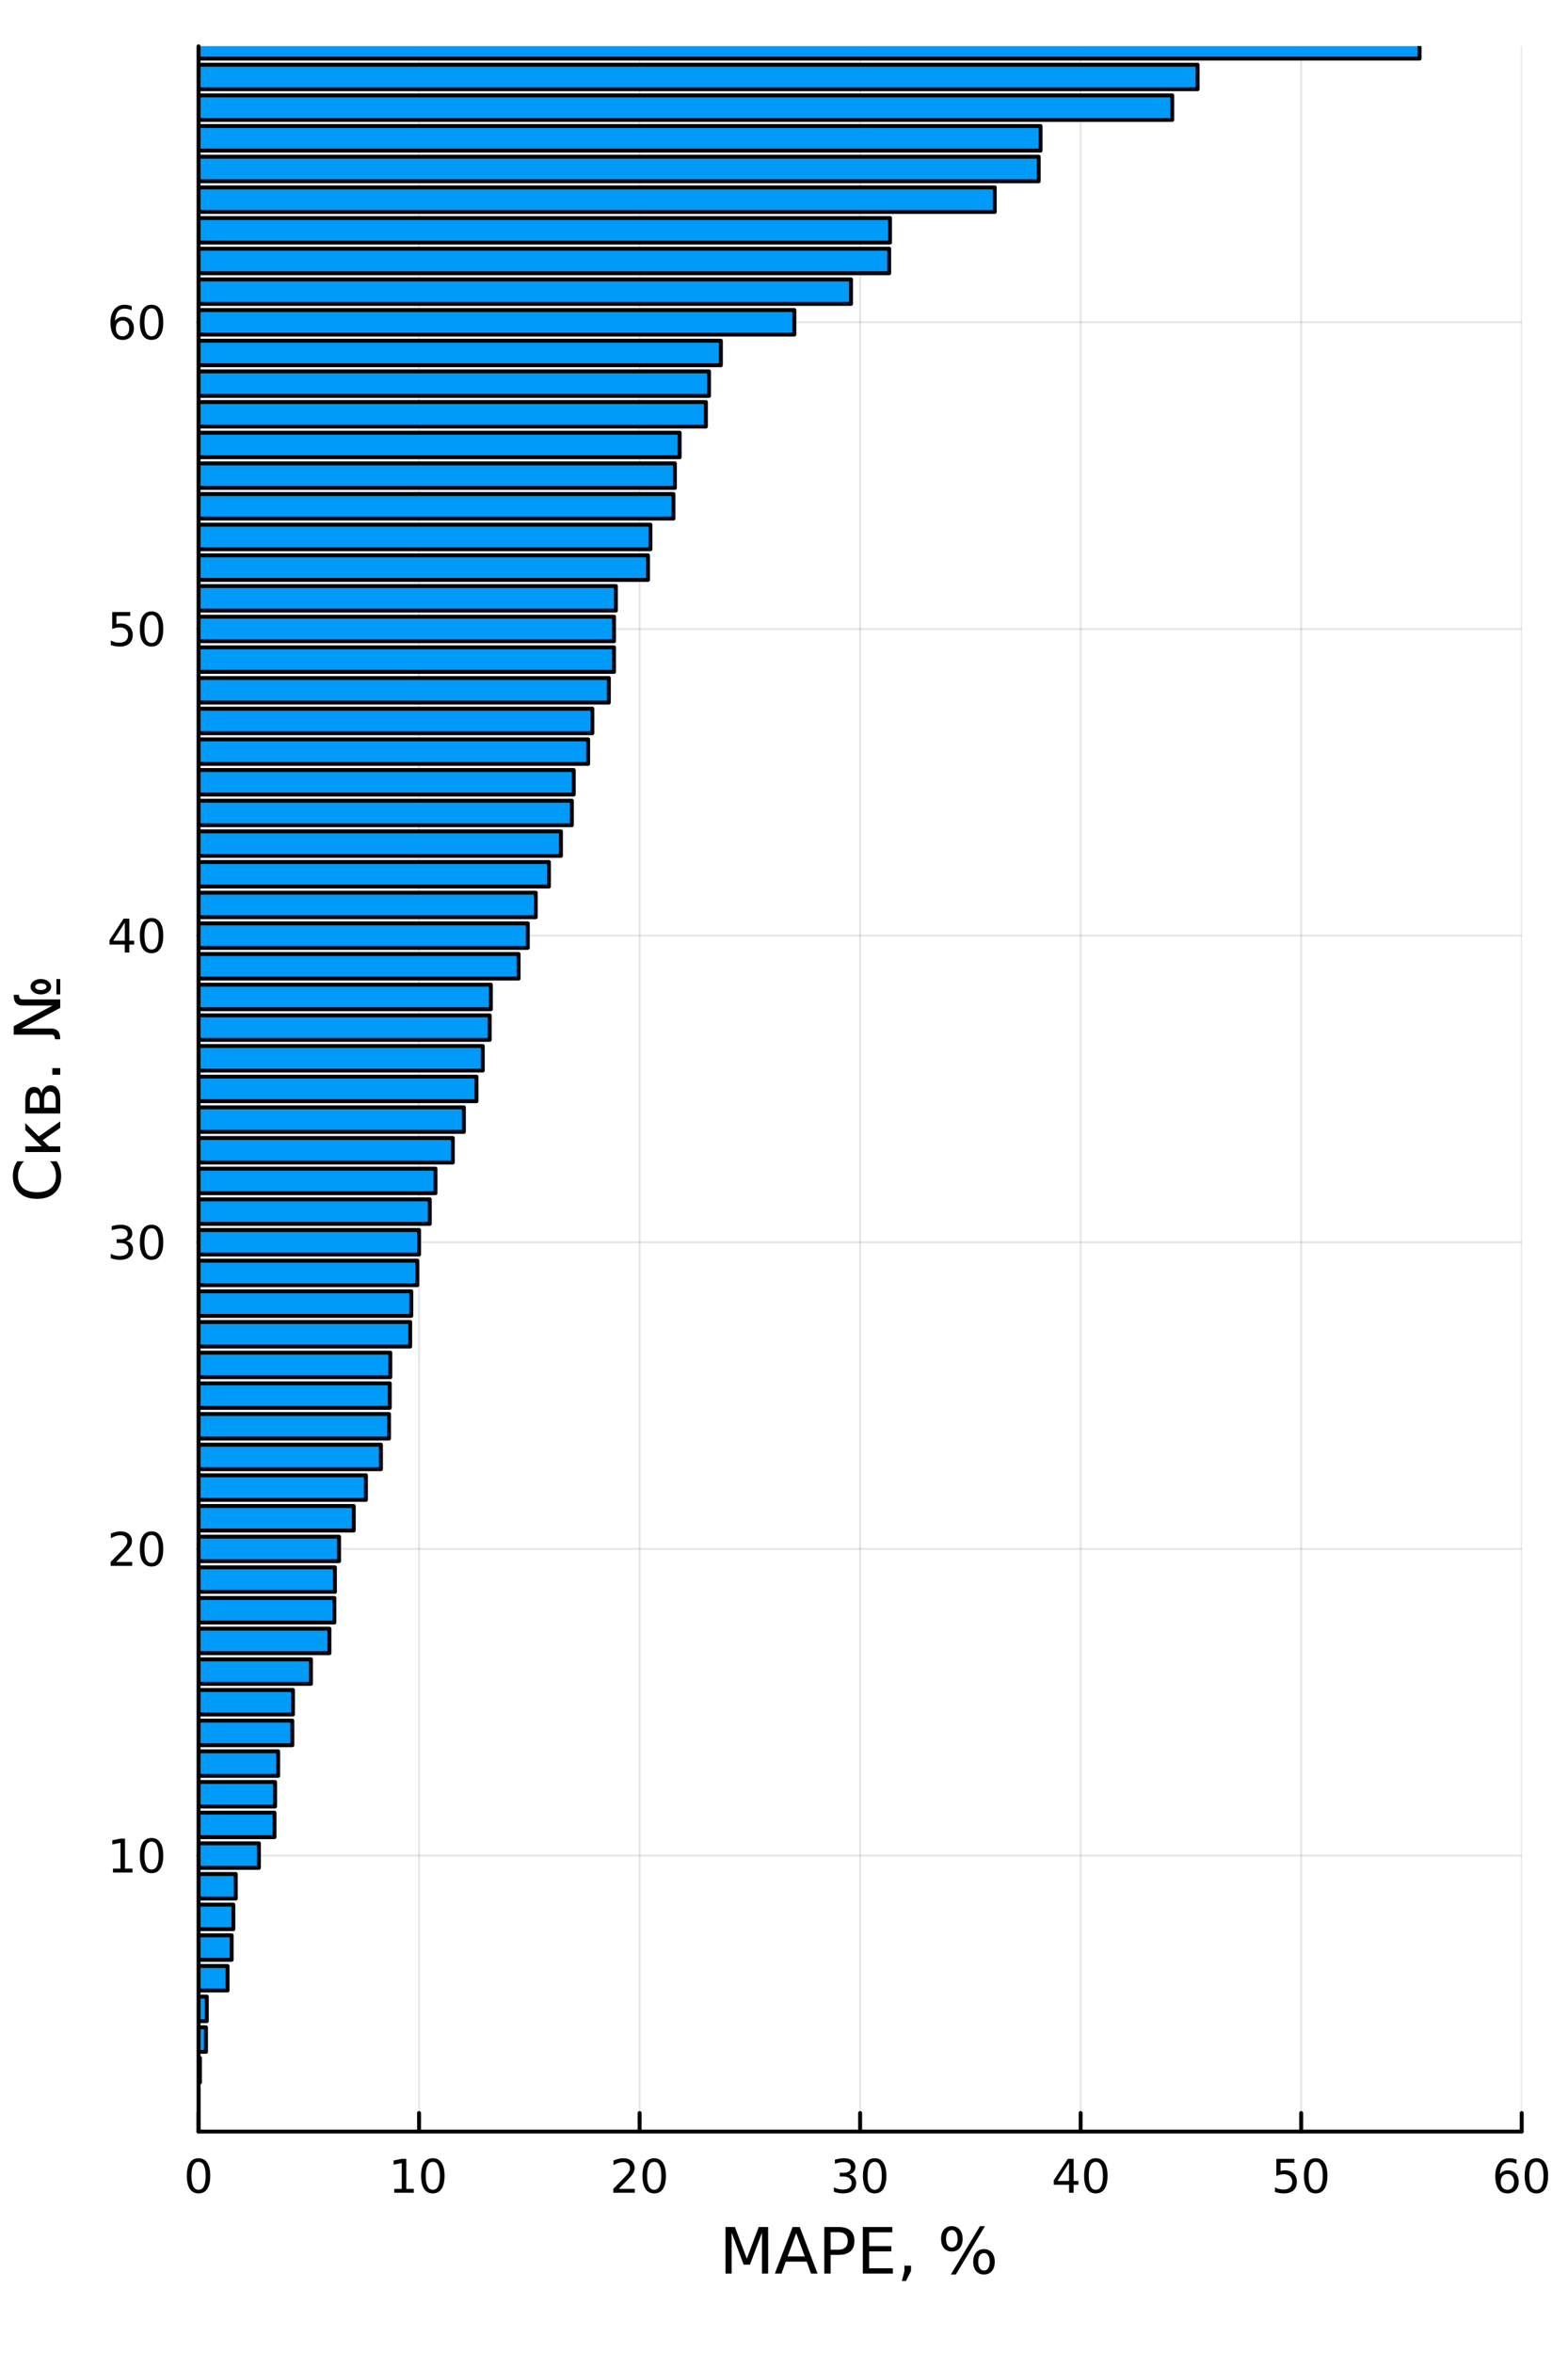 <?xml version="1.0" encoding="utf-8"?>
<svg xmlns="http://www.w3.org/2000/svg" xmlns:xlink="http://www.w3.org/1999/xlink" width="400" height="600" viewBox="0 0 1600 2400">
<rect x="0" y="0" width="1600" height="2400" fill="#333333" stroke="none"/>
<defs>
  <clipPath id="clip260">
    <rect x="0" y="0" width="1600" height="2400"/>
  </clipPath>
</defs>
<path clip-path="url(#clip260)" d="M0 2400 L1600 2400 L1600 0 L0 0  Z" fill="#ffffff" fill-rule="evenodd" fill-opacity="1"/>
<defs>
  <clipPath id="clip261">
    <rect x="480" y="240" width="1600" height="1681"/>
  </clipPath>
</defs>
<path clip-path="url(#clip260)" d="M202.594 2174.14 L1552.76 2174.14 L1552.76 47.244 L202.594 47.244  Z" fill="#ffffff" fill-rule="evenodd" fill-opacity="1"/>
<defs>
  <clipPath id="clip262">
    <rect x="202" y="47" width="1351" height="2128"/>
  </clipPath>
</defs>
<polyline clip-path="url(#clip262)" style="stroke:#000000; stroke-linecap:round; stroke-linejoin:round; stroke-width:2; stroke-opacity:0.1; fill:none" points="202.594,2174.14 202.594,47.244 "/>
<polyline clip-path="url(#clip262)" style="stroke:#000000; stroke-linecap:round; stroke-linejoin:round; stroke-width:2; stroke-opacity:0.1; fill:none" points="427.621,2174.14 427.621,47.244 "/>
<polyline clip-path="url(#clip262)" style="stroke:#000000; stroke-linecap:round; stroke-linejoin:round; stroke-width:2; stroke-opacity:0.1; fill:none" points="652.648,2174.14 652.648,47.244 "/>
<polyline clip-path="url(#clip262)" style="stroke:#000000; stroke-linecap:round; stroke-linejoin:round; stroke-width:2; stroke-opacity:0.1; fill:none" points="877.675,2174.14 877.675,47.244 "/>
<polyline clip-path="url(#clip262)" style="stroke:#000000; stroke-linecap:round; stroke-linejoin:round; stroke-width:2; stroke-opacity:0.1; fill:none" points="1102.7,2174.14 1102.7,47.244 "/>
<polyline clip-path="url(#clip262)" style="stroke:#000000; stroke-linecap:round; stroke-linejoin:round; stroke-width:2; stroke-opacity:0.1; fill:none" points="1327.73,2174.14 1327.73,47.244 "/>
<polyline clip-path="url(#clip262)" style="stroke:#000000; stroke-linecap:round; stroke-linejoin:round; stroke-width:2; stroke-opacity:0.1; fill:none" points="1552.76,2174.14 1552.76,47.244 "/>
<polyline clip-path="url(#clip260)" style="stroke:#000000; stroke-linecap:round; stroke-linejoin:round; stroke-width:4; stroke-opacity:1; fill:none" points="202.594,2174.14 1552.76,2174.14 "/>
<polyline clip-path="url(#clip260)" style="stroke:#000000; stroke-linecap:round; stroke-linejoin:round; stroke-width:4; stroke-opacity:1; fill:none" points="202.594,2174.14 202.594,2155.24 "/>
<polyline clip-path="url(#clip260)" style="stroke:#000000; stroke-linecap:round; stroke-linejoin:round; stroke-width:4; stroke-opacity:1; fill:none" points="427.621,2174.14 427.621,2155.24 "/>
<polyline clip-path="url(#clip260)" style="stroke:#000000; stroke-linecap:round; stroke-linejoin:round; stroke-width:4; stroke-opacity:1; fill:none" points="652.648,2174.14 652.648,2155.24 "/>
<polyline clip-path="url(#clip260)" style="stroke:#000000; stroke-linecap:round; stroke-linejoin:round; stroke-width:4; stroke-opacity:1; fill:none" points="877.675,2174.14 877.675,2155.24 "/>
<polyline clip-path="url(#clip260)" style="stroke:#000000; stroke-linecap:round; stroke-linejoin:round; stroke-width:4; stroke-opacity:1; fill:none" points="1102.7,2174.14 1102.7,2155.24 "/>
<polyline clip-path="url(#clip260)" style="stroke:#000000; stroke-linecap:round; stroke-linejoin:round; stroke-width:4; stroke-opacity:1; fill:none" points="1327.73,2174.14 1327.73,2155.24 "/>
<polyline clip-path="url(#clip260)" style="stroke:#000000; stroke-linecap:round; stroke-linejoin:round; stroke-width:4; stroke-opacity:1; fill:none" points="1552.76,2174.14 1552.76,2155.24 "/>
<path clip-path="url(#clip260)" d="M202.594 2205.06 Q198.983 2205.06 197.154 2208.62 Q195.349 2212.16 195.349 2219.29 Q195.349 2226.4 197.154 2229.97 Q198.983 2233.51 202.594 2233.51 Q206.228 2233.51 208.034 2229.97 Q209.863 2226.4 209.863 2219.29 Q209.863 2212.16 208.034 2208.62 Q206.228 2205.06 202.594 2205.06 M202.594 2201.35 Q208.404 2201.35 211.46 2205.96 Q214.538 2210.54 214.538 2219.29 Q214.538 2228.02 211.46 2232.63 Q208.404 2237.21 202.594 2237.21 Q196.784 2237.21 193.705 2232.63 Q190.65 2228.02 190.65 2219.29 Q190.65 2210.54 193.705 2205.96 Q196.784 2201.35 202.594 2201.35 Z" fill="#000000" fill-rule="nonzero" fill-opacity="1" /><path clip-path="url(#clip260)" d="M402.309 2232.6 L409.947 2232.6 L409.947 2206.24 L401.637 2207.91 L401.637 2203.65 L409.901 2201.98 L414.577 2201.98 L414.577 2232.6 L422.216 2232.6 L422.216 2236.54 L402.309 2236.54 L402.309 2232.6 Z" fill="#000000" fill-rule="nonzero" fill-opacity="1" /><path clip-path="url(#clip260)" d="M441.66 2205.06 Q438.049 2205.06 436.221 2208.62 Q434.415 2212.16 434.415 2219.29 Q434.415 2226.4 436.221 2229.97 Q438.049 2233.51 441.66 2233.51 Q445.295 2233.51 447.1 2229.97 Q448.929 2226.4 448.929 2219.29 Q448.929 2212.16 447.1 2208.62 Q445.295 2205.06 441.66 2205.06 M441.66 2201.35 Q447.47 2201.35 450.526 2205.96 Q453.605 2210.54 453.605 2219.29 Q453.605 2228.02 450.526 2232.63 Q447.47 2237.21 441.66 2237.21 Q435.85 2237.21 432.771 2232.63 Q429.716 2228.02 429.716 2219.29 Q429.716 2210.54 432.771 2205.96 Q435.85 2201.35 441.66 2201.35 Z" fill="#000000" fill-rule="nonzero" fill-opacity="1" /><path clip-path="url(#clip260)" d="M631.421 2232.6 L647.741 2232.6 L647.741 2236.54 L625.796 2236.54 L625.796 2232.6 Q628.458 2229.85 633.042 2225.22 Q637.648 2220.57 638.829 2219.23 Q641.074 2216.7 641.954 2214.97 Q642.856 2213.21 642.856 2211.52 Q642.856 2208.76 640.912 2207.03 Q638.991 2205.29 635.889 2205.29 Q633.69 2205.29 631.236 2206.05 Q628.806 2206.82 626.028 2208.37 L626.028 2203.65 Q628.852 2202.51 631.306 2201.93 Q633.759 2201.35 635.796 2201.35 Q641.167 2201.35 644.361 2204.04 Q647.555 2206.73 647.555 2211.22 Q647.555 2213.35 646.745 2215.27 Q645.958 2217.16 643.852 2219.76 Q643.273 2220.43 640.171 2223.65 Q637.069 2226.84 631.421 2232.6 Z" fill="#000000" fill-rule="nonzero" fill-opacity="1" /><path clip-path="url(#clip260)" d="M667.555 2205.06 Q663.944 2205.06 662.116 2208.62 Q660.31 2212.16 660.31 2219.29 Q660.31 2226.4 662.116 2229.97 Q663.944 2233.51 667.555 2233.51 Q671.19 2233.51 672.995 2229.97 Q674.824 2226.4 674.824 2219.29 Q674.824 2212.16 672.995 2208.62 Q671.19 2205.06 667.555 2205.06 M667.555 2201.35 Q673.365 2201.35 676.421 2205.96 Q679.5 2210.54 679.5 2219.29 Q679.5 2228.02 676.421 2232.63 Q673.365 2237.21 667.555 2237.21 Q661.745 2237.21 658.666 2232.63 Q655.611 2228.02 655.611 2219.29 Q655.611 2210.54 658.666 2205.96 Q661.745 2201.35 667.555 2201.35 Z" fill="#000000" fill-rule="nonzero" fill-opacity="1" /><path clip-path="url(#clip260)" d="M866.518 2217.91 Q869.874 2218.62 871.749 2220.89 Q873.647 2223.16 873.647 2226.49 Q873.647 2231.61 870.129 2234.41 Q866.61 2237.21 860.129 2237.21 Q857.953 2237.21 855.638 2236.77 Q853.346 2236.35 850.893 2235.5 L850.893 2230.98 Q852.837 2232.12 855.152 2232.7 Q857.467 2233.28 859.99 2233.28 Q864.388 2233.28 866.68 2231.54 Q868.994 2229.8 868.994 2226.49 Q868.994 2223.44 866.842 2221.73 Q864.712 2219.99 860.893 2219.99 L856.865 2219.99 L856.865 2216.15 L861.078 2216.15 Q864.527 2216.15 866.356 2214.78 Q868.184 2213.39 868.184 2210.8 Q868.184 2208.14 866.286 2206.73 Q864.411 2205.29 860.893 2205.29 Q858.971 2205.29 856.772 2205.71 Q854.573 2206.12 851.934 2207 L851.934 2202.84 Q854.596 2202.1 856.911 2201.73 Q859.249 2201.35 861.309 2201.35 Q866.633 2201.35 869.735 2203.79 Q872.837 2206.19 872.837 2210.31 Q872.837 2213.18 871.194 2215.17 Q869.55 2217.14 866.518 2217.91 Z" fill="#000000" fill-rule="nonzero" fill-opacity="1" /><path clip-path="url(#clip260)" d="M892.513 2205.06 Q888.902 2205.06 887.073 2208.62 Q885.268 2212.16 885.268 2219.29 Q885.268 2226.4 887.073 2229.97 Q888.902 2233.51 892.513 2233.51 Q896.147 2233.51 897.953 2229.97 Q899.781 2226.4 899.781 2219.29 Q899.781 2212.16 897.953 2208.62 Q896.147 2205.06 892.513 2205.06 M892.513 2201.35 Q898.323 2201.35 901.379 2205.96 Q904.457 2210.54 904.457 2219.29 Q904.457 2228.02 901.379 2232.63 Q898.323 2237.21 892.513 2237.21 Q886.703 2237.21 883.624 2232.63 Q880.568 2228.02 880.568 2219.29 Q880.568 2210.54 883.624 2205.96 Q886.703 2201.35 892.513 2201.35 Z" fill="#000000" fill-rule="nonzero" fill-opacity="1" /><path clip-path="url(#clip260)" d="M1090.87 2206.05 L1079.07 2224.5 L1090.87 2224.5 L1090.87 2206.05 M1089.65 2201.98 L1095.53 2201.98 L1095.53 2224.5 L1100.46 2224.5 L1100.46 2228.39 L1095.53 2228.39 L1095.53 2236.54 L1090.87 2236.54 L1090.87 2228.39 L1075.27 2228.39 L1075.27 2223.88 L1089.65 2201.98 Z" fill="#000000" fill-rule="nonzero" fill-opacity="1" /><path clip-path="url(#clip260)" d="M1118.19 2205.06 Q1114.58 2205.06 1112.75 2208.62 Q1110.94 2212.16 1110.94 2219.29 Q1110.94 2226.4 1112.75 2229.97 Q1114.58 2233.51 1118.19 2233.51 Q1121.82 2233.51 1123.63 2229.97 Q1125.46 2226.4 1125.46 2219.29 Q1125.46 2212.16 1123.63 2208.62 Q1121.82 2205.06 1118.19 2205.06 M1118.19 2201.35 Q1124 2201.35 1127.05 2205.96 Q1130.13 2210.54 1130.13 2219.29 Q1130.13 2228.02 1127.05 2232.63 Q1124 2237.21 1118.19 2237.21 Q1112.38 2237.21 1109.3 2232.63 Q1106.24 2228.02 1106.24 2219.29 Q1106.24 2210.54 1109.3 2205.96 Q1112.38 2201.35 1118.19 2201.35 Z" fill="#000000" fill-rule="nonzero" fill-opacity="1" /><path clip-path="url(#clip260)" d="M1302.43 2201.98 L1320.78 2201.98 L1320.78 2205.92 L1306.71 2205.92 L1306.71 2214.39 Q1307.73 2214.04 1308.75 2213.88 Q1309.77 2213.69 1310.78 2213.69 Q1316.57 2213.69 1319.95 2216.86 Q1323.33 2220.04 1323.33 2225.45 Q1323.33 2231.03 1319.86 2234.13 Q1316.39 2237.21 1310.07 2237.21 Q1307.89 2237.21 1305.62 2236.84 Q1303.38 2236.47 1300.97 2235.73 L1300.97 2231.03 Q1303.05 2232.16 1305.28 2232.72 Q1307.5 2233.28 1309.97 2233.28 Q1313.98 2233.28 1316.32 2231.17 Q1318.65 2229.06 1318.65 2225.45 Q1318.65 2221.84 1316.32 2219.73 Q1313.98 2217.63 1309.97 2217.63 Q1308.1 2217.63 1306.22 2218.04 Q1304.37 2218.46 1302.43 2219.34 L1302.43 2201.98 Z" fill="#000000" fill-rule="nonzero" fill-opacity="1" /><path clip-path="url(#clip260)" d="M1342.54 2205.06 Q1338.93 2205.06 1337.1 2208.62 Q1335.3 2212.16 1335.3 2219.29 Q1335.3 2226.4 1337.1 2229.97 Q1338.93 2233.51 1342.54 2233.51 Q1346.18 2233.51 1347.98 2229.97 Q1349.81 2226.4 1349.81 2219.29 Q1349.81 2212.16 1347.98 2208.62 Q1346.18 2205.06 1342.54 2205.06 M1342.54 2201.35 Q1348.35 2201.35 1351.41 2205.96 Q1354.49 2210.54 1354.49 2219.29 Q1354.49 2228.02 1351.41 2232.63 Q1348.35 2237.21 1342.54 2237.21 Q1336.73 2237.21 1333.65 2232.63 Q1330.6 2228.02 1330.6 2219.29 Q1330.6 2210.54 1333.65 2205.96 Q1336.73 2201.35 1342.54 2201.35 Z" fill="#000000" fill-rule="nonzero" fill-opacity="1" /><path clip-path="url(#clip260)" d="M1538.16 2217.4 Q1535.01 2217.4 1533.16 2219.55 Q1531.33 2221.7 1531.33 2225.45 Q1531.33 2229.18 1533.16 2231.35 Q1535.01 2233.51 1538.16 2233.51 Q1541.31 2233.51 1543.14 2231.35 Q1544.99 2229.18 1544.99 2225.45 Q1544.99 2221.7 1543.14 2219.55 Q1541.31 2217.4 1538.16 2217.4 M1547.44 2202.74 L1547.44 2207 Q1545.68 2206.17 1543.88 2205.73 Q1542.1 2205.29 1540.34 2205.29 Q1535.71 2205.29 1533.25 2208.41 Q1530.82 2211.54 1530.48 2217.86 Q1531.84 2215.85 1533.9 2214.78 Q1535.96 2213.69 1538.44 2213.69 Q1543.65 2213.69 1546.66 2216.86 Q1549.69 2220.01 1549.69 2225.45 Q1549.69 2230.78 1546.54 2233.99 Q1543.39 2237.21 1538.16 2237.21 Q1532.17 2237.21 1528.99 2232.63 Q1525.82 2228.02 1525.82 2219.29 Q1525.82 2211.1 1529.71 2206.24 Q1533.6 2201.35 1540.15 2201.35 Q1541.91 2201.35 1543.69 2201.7 Q1545.5 2202.05 1547.44 2202.74 Z" fill="#000000" fill-rule="nonzero" fill-opacity="1" /><path clip-path="url(#clip260)" d="M1567.74 2205.06 Q1564.13 2205.06 1562.3 2208.62 Q1560.5 2212.16 1560.5 2219.29 Q1560.5 2226.4 1562.3 2229.97 Q1564.13 2233.51 1567.74 2233.51 Q1571.38 2233.51 1573.18 2229.97 Q1575.01 2226.4 1575.01 2219.29 Q1575.01 2212.16 1573.18 2208.62 Q1571.38 2205.06 1567.74 2205.06 M1567.74 2201.35 Q1573.55 2201.35 1576.61 2205.96 Q1579.69 2210.54 1579.69 2219.29 Q1579.69 2228.02 1576.61 2232.63 Q1573.55 2237.21 1567.74 2237.21 Q1561.93 2237.21 1558.86 2232.63 Q1555.8 2228.02 1555.8 2219.29 Q1555.8 2210.54 1558.86 2205.96 Q1561.93 2201.35 1567.74 2201.35 Z" fill="#000000" fill-rule="nonzero" fill-opacity="1" /><path clip-path="url(#clip260)" d="M740.319 2271.48 L749.899 2271.48 L762.026 2303.82 L774.216 2271.48 L783.797 2271.48 L783.797 2319 L777.526 2319 L777.526 2277.28 L765.273 2309.87 L758.811 2309.87 L746.557 2277.28 L746.557 2319 L740.319 2319 L740.319 2271.48 Z" fill="#000000" fill-rule="nonzero" fill-opacity="1" /><path clip-path="url(#clip260)" d="M812.442 2277.82 L803.721 2301.47 L821.195 2301.47 L812.442 2277.82 M808.814 2271.48 L816.103 2271.48 L834.213 2319 L827.529 2319 L823.2 2306.81 L801.78 2306.81 L797.451 2319 L790.672 2319 L808.814 2271.48 Z" fill="#000000" fill-rule="nonzero" fill-opacity="1" /><path clip-path="url(#clip260)" d="M847.581 2276.77 L847.581 2294.62 L855.666 2294.62 Q860.153 2294.62 862.604 2292.3 Q865.055 2289.98 865.055 2285.68 Q865.055 2281.41 862.604 2279.09 Q860.153 2276.77 855.666 2276.77 L847.581 2276.77 M841.152 2271.48 L855.666 2271.48 Q863.655 2271.48 867.729 2275.11 Q871.834 2278.71 871.834 2285.68 Q871.834 2292.71 867.729 2296.31 Q863.655 2299.91 855.666 2299.91 L847.581 2299.91 L847.581 2319 L841.152 2319 L841.152 2271.48 Z" fill="#000000" fill-rule="nonzero" fill-opacity="1" /><path clip-path="url(#clip260)" d="M880.46 2271.48 L910.506 2271.48 L910.506 2276.89 L886.889 2276.89 L886.889 2290.96 L909.519 2290.96 L909.519 2296.37 L886.889 2296.37 L886.889 2313.59 L911.079 2313.59 L911.079 2319 L880.46 2319 L880.46 2271.48 Z" fill="#000000" fill-rule="nonzero" fill-opacity="1" /><path clip-path="url(#clip260)" d="M922.887 2310.92 L929.603 2310.92 L929.603 2316.39 L924.383 2326.58 L920.277 2326.58 L922.887 2316.39 L922.887 2310.92 Z" fill="#000000" fill-rule="nonzero" fill-opacity="1" /><path clip-path="url(#clip260)" d="M1004.08 2298.09 Q1001.31 2298.09 999.721 2300.45 Q998.162 2302.8 998.162 2307 Q998.162 2311.14 999.721 2313.53 Q1001.31 2315.88 1004.08 2315.88 Q1006.79 2315.88 1008.35 2313.53 Q1009.94 2311.14 1009.94 2307 Q1009.94 2302.83 1008.35 2300.48 Q1006.79 2298.09 1004.08 2298.09 M1004.08 2294.05 Q1009.11 2294.05 1012.07 2297.55 Q1015.03 2301.05 1015.03 2307 Q1015.03 2312.96 1012.04 2316.46 Q1009.08 2319.93 1004.08 2319.93 Q998.989 2319.93 996.029 2316.46 Q993.069 2312.96 993.069 2307 Q993.069 2301.02 996.029 2297.55 Q999.021 2294.05 1004.08 2294.05 M971.235 2274.67 Q968.498 2274.67 966.906 2277.05 Q965.347 2279.41 965.347 2283.55 Q965.347 2287.75 966.906 2290.1 Q968.466 2292.46 971.235 2292.46 Q974.004 2292.46 975.564 2290.1 Q977.155 2287.75 977.155 2283.55 Q977.155 2279.44 975.564 2277.05 Q973.972 2274.67 971.235 2274.67 M999.976 2270.62 L1005.07 2270.62 L975.341 2319.93 L970.248 2319.93 L999.976 2270.62 M971.235 2270.62 Q976.264 2270.62 979.256 2274.13 Q982.248 2277.59 982.248 2283.55 Q982.248 2289.56 979.256 2293.03 Q976.296 2296.5 971.235 2296.5 Q966.174 2296.5 963.214 2293.03 Q960.286 2289.53 960.286 2283.55 Q960.286 2277.63 963.246 2274.13 Q966.206 2270.62 971.235 2270.62 Z" fill="#000000" fill-rule="nonzero" fill-opacity="1" /><polyline clip-path="url(#clip262)" style="stroke:#000000; stroke-linecap:round; stroke-linejoin:round; stroke-width:2; stroke-opacity:0.1; fill:none" points="202.594,1892.64 1552.76,1892.64 "/>
<polyline clip-path="url(#clip262)" style="stroke:#000000; stroke-linecap:round; stroke-linejoin:round; stroke-width:2; stroke-opacity:0.1; fill:none" points="202.594,1579.86 1552.76,1579.86 "/>
<polyline clip-path="url(#clip262)" style="stroke:#000000; stroke-linecap:round; stroke-linejoin:round; stroke-width:2; stroke-opacity:0.1; fill:none" points="202.594,1267.08 1552.76,1267.08 "/>
<polyline clip-path="url(#clip262)" style="stroke:#000000; stroke-linecap:round; stroke-linejoin:round; stroke-width:2; stroke-opacity:0.1; fill:none" points="202.594,954.303 1552.76,954.303 "/>
<polyline clip-path="url(#clip262)" style="stroke:#000000; stroke-linecap:round; stroke-linejoin:round; stroke-width:2; stroke-opacity:0.1; fill:none" points="202.594,641.524 1552.76,641.524 "/>
<polyline clip-path="url(#clip262)" style="stroke:#000000; stroke-linecap:round; stroke-linejoin:round; stroke-width:2; stroke-opacity:0.1; fill:none" points="202.594,328.745 1552.76,328.745 "/>
<polyline clip-path="url(#clip260)" style="stroke:#000000; stroke-linecap:round; stroke-linejoin:round; stroke-width:4; stroke-opacity:1; fill:none" points="202.594,2174.14 202.594,47.244 "/>
<polyline clip-path="url(#clip260)" style="stroke:#000000; stroke-linecap:round; stroke-linejoin:round; stroke-width:4; stroke-opacity:1; fill:none" points="202.594,1892.64 221.492,1892.64 "/>
<polyline clip-path="url(#clip260)" style="stroke:#000000; stroke-linecap:round; stroke-linejoin:round; stroke-width:4; stroke-opacity:1; fill:none" points="202.594,1579.86 221.492,1579.86 "/>
<polyline clip-path="url(#clip260)" style="stroke:#000000; stroke-linecap:round; stroke-linejoin:round; stroke-width:4; stroke-opacity:1; fill:none" points="202.594,1267.08 221.492,1267.08 "/>
<polyline clip-path="url(#clip260)" style="stroke:#000000; stroke-linecap:round; stroke-linejoin:round; stroke-width:4; stroke-opacity:1; fill:none" points="202.594,954.303 221.492,954.303 "/>
<polyline clip-path="url(#clip260)" style="stroke:#000000; stroke-linecap:round; stroke-linejoin:round; stroke-width:4; stroke-opacity:1; fill:none" points="202.594,641.524 221.492,641.524 "/>
<polyline clip-path="url(#clip260)" style="stroke:#000000; stroke-linecap:round; stroke-linejoin:round; stroke-width:4; stroke-opacity:1; fill:none" points="202.594,328.745 221.492,328.745 "/>
<path clip-path="url(#clip260)" d="M115.298 1905.98 L122.937 1905.98 L122.937 1879.62 L114.627 1881.28 L114.627 1877.03 L122.891 1875.36 L127.566 1875.36 L127.566 1905.98 L135.205 1905.98 L135.205 1909.92 L115.298 1909.92 L115.298 1905.98 Z" fill="#000000" fill-rule="nonzero" fill-opacity="1" /><path clip-path="url(#clip260)" d="M154.65 1878.44 Q151.039 1878.44 149.21 1882 Q147.404 1885.54 147.404 1892.67 Q147.404 1899.78 149.21 1903.34 Q151.039 1906.89 154.65 1906.89 Q158.284 1906.89 160.089 1903.34 Q161.918 1899.78 161.918 1892.67 Q161.918 1885.54 160.089 1882 Q158.284 1878.44 154.65 1878.44 M154.65 1874.73 Q160.46 1874.73 163.515 1879.34 Q166.594 1883.92 166.594 1892.67 Q166.594 1901.4 163.515 1906.01 Q160.46 1910.59 154.65 1910.59 Q148.84 1910.59 145.761 1906.01 Q142.705 1901.4 142.705 1892.67 Q142.705 1883.92 145.761 1879.34 Q148.84 1874.73 154.65 1874.73 Z" fill="#000000" fill-rule="nonzero" fill-opacity="1" /><path clip-path="url(#clip260)" d="M118.516 1593.2 L134.835 1593.2 L134.835 1597.14 L112.891 1597.14 L112.891 1593.2 Q115.553 1590.45 120.136 1585.82 Q124.742 1581.17 125.923 1579.83 Q128.168 1577.3 129.048 1575.57 Q129.951 1573.81 129.951 1572.12 Q129.951 1569.36 128.006 1567.63 Q126.085 1565.89 122.983 1565.89 Q120.784 1565.89 118.33 1566.65 Q115.9 1567.42 113.122 1568.97 L113.122 1564.25 Q115.946 1563.11 118.4 1562.53 Q120.854 1561.96 122.891 1561.96 Q128.261 1561.96 131.455 1564.64 Q134.65 1567.33 134.65 1571.82 Q134.65 1573.95 133.84 1575.87 Q133.053 1577.77 130.946 1580.36 Q130.367 1581.03 127.266 1584.25 Q124.164 1587.44 118.516 1593.2 Z" fill="#000000" fill-rule="nonzero" fill-opacity="1" /><path clip-path="url(#clip260)" d="M154.65 1565.66 Q151.039 1565.66 149.21 1569.22 Q147.404 1572.77 147.404 1579.89 Q147.404 1587 149.21 1590.57 Q151.039 1594.11 154.65 1594.11 Q158.284 1594.11 160.089 1590.57 Q161.918 1587 161.918 1579.89 Q161.918 1572.77 160.089 1569.22 Q158.284 1565.66 154.65 1565.66 M154.65 1561.96 Q160.46 1561.96 163.515 1566.56 Q166.594 1571.14 166.594 1579.89 Q166.594 1588.62 163.515 1593.23 Q160.46 1597.81 154.65 1597.81 Q148.84 1597.81 145.761 1593.23 Q142.705 1588.62 142.705 1579.89 Q142.705 1571.14 145.761 1566.56 Q148.84 1561.96 154.65 1561.96 Z" fill="#000000" fill-rule="nonzero" fill-opacity="1" /><path clip-path="url(#clip260)" d="M128.654 1265.73 Q132.011 1266.44 133.886 1268.71 Q135.784 1270.98 135.784 1274.32 Q135.784 1279.43 132.266 1282.23 Q128.747 1285.03 122.266 1285.03 Q120.09 1285.03 117.775 1284.59 Q115.483 1284.18 113.03 1283.32 L113.03 1278.81 Q114.974 1279.94 117.289 1280.52 Q119.604 1281.1 122.127 1281.1 Q126.525 1281.1 128.816 1279.36 Q131.131 1277.63 131.131 1274.32 Q131.131 1271.26 128.978 1269.55 Q126.849 1267.81 123.029 1267.81 L119.002 1267.81 L119.002 1263.97 L123.215 1263.97 Q126.664 1263.97 128.492 1262.6 Q130.321 1261.21 130.321 1258.62 Q130.321 1255.96 128.423 1254.55 Q126.548 1253.11 123.029 1253.11 Q121.108 1253.11 118.909 1253.53 Q116.71 1253.94 114.071 1254.82 L114.071 1250.66 Q116.733 1249.92 119.048 1249.55 Q121.386 1249.18 123.446 1249.18 Q128.77 1249.18 131.872 1251.61 Q134.974 1254.01 134.974 1258.13 Q134.974 1261.01 133.33 1263 Q131.687 1264.96 128.654 1265.73 Z" fill="#000000" fill-rule="nonzero" fill-opacity="1" /><path clip-path="url(#clip260)" d="M154.65 1252.88 Q151.039 1252.88 149.21 1256.44 Q147.404 1259.99 147.404 1267.12 Q147.404 1274.22 149.21 1277.79 Q151.039 1281.33 154.65 1281.33 Q158.284 1281.33 160.089 1277.79 Q161.918 1274.22 161.918 1267.12 Q161.918 1259.99 160.089 1256.44 Q158.284 1252.88 154.65 1252.88 M154.65 1249.18 Q160.46 1249.18 163.515 1253.78 Q166.594 1258.37 166.594 1267.12 Q166.594 1275.84 163.515 1280.45 Q160.46 1285.03 154.65 1285.03 Q148.84 1285.03 145.761 1280.45 Q142.705 1275.84 142.705 1267.12 Q142.705 1258.37 145.761 1253.78 Q148.84 1249.18 154.65 1249.18 Z" fill="#000000" fill-rule="nonzero" fill-opacity="1" /><path clip-path="url(#clip260)" d="M127.335 941.097 L115.529 959.546 L127.335 959.546 L127.335 941.097 M126.108 937.023 L131.988 937.023 L131.988 959.546 L136.918 959.546 L136.918 963.434 L131.988 963.434 L131.988 971.583 L127.335 971.583 L127.335 963.434 L111.733 963.434 L111.733 958.921 L126.108 937.023 Z" fill="#000000" fill-rule="nonzero" fill-opacity="1" /><path clip-path="url(#clip260)" d="M154.65 940.101 Q151.039 940.101 149.21 943.666 Q147.404 947.208 147.404 954.337 Q147.404 961.444 149.21 965.009 Q151.039 968.55 154.65 968.55 Q158.284 968.55 160.089 965.009 Q161.918 961.444 161.918 954.337 Q161.918 947.208 160.089 943.666 Q158.284 940.101 154.65 940.101 M154.65 936.398 Q160.46 936.398 163.515 941.004 Q166.594 945.587 166.594 954.337 Q166.594 963.064 163.515 967.671 Q160.46 972.254 154.65 972.254 Q148.84 972.254 145.761 967.671 Q142.705 963.064 142.705 954.337 Q142.705 945.587 145.761 941.004 Q148.84 936.398 154.65 936.398 Z" fill="#000000" fill-rule="nonzero" fill-opacity="1" /><path clip-path="url(#clip260)" d="M114.534 624.244 L132.891 624.244 L132.891 628.179 L118.817 628.179 L118.817 636.651 Q119.835 636.304 120.854 636.142 Q121.872 635.957 122.891 635.957 Q128.678 635.957 132.057 639.128 Q135.437 642.299 135.437 647.716 Q135.437 653.295 131.965 656.396 Q128.492 659.475 122.173 659.475 Q119.997 659.475 117.729 659.105 Q115.483 658.734 113.076 657.994 L113.076 653.295 Q115.159 654.429 117.381 654.984 Q119.604 655.54 122.08 655.54 Q126.085 655.54 128.423 653.433 Q130.761 651.327 130.761 647.716 Q130.761 644.105 128.423 641.998 Q126.085 639.892 122.08 639.892 Q120.205 639.892 118.33 640.309 Q116.479 640.725 114.534 641.605 L114.534 624.244 Z" fill="#000000" fill-rule="nonzero" fill-opacity="1" /><path clip-path="url(#clip260)" d="M154.65 627.322 Q151.039 627.322 149.21 630.887 Q147.404 634.429 147.404 641.559 Q147.404 648.665 149.21 652.23 Q151.039 655.771 154.65 655.771 Q158.284 655.771 160.089 652.23 Q161.918 648.665 161.918 641.559 Q161.918 634.429 160.089 630.887 Q158.284 627.322 154.65 627.322 M154.65 623.619 Q160.46 623.619 163.515 628.225 Q166.594 632.809 166.594 641.559 Q166.594 650.285 163.515 654.892 Q160.46 659.475 154.65 659.475 Q148.84 659.475 145.761 654.892 Q142.705 650.285 142.705 641.559 Q142.705 632.809 145.761 628.225 Q148.84 623.619 154.65 623.619 Z" fill="#000000" fill-rule="nonzero" fill-opacity="1" /><path clip-path="url(#clip260)" d="M125.066 326.882 Q121.918 326.882 120.067 329.034 Q118.238 331.187 118.238 334.937 Q118.238 338.664 120.067 340.84 Q121.918 342.993 125.066 342.993 Q128.215 342.993 130.043 340.84 Q131.895 338.664 131.895 334.937 Q131.895 331.187 130.043 329.034 Q128.215 326.882 125.066 326.882 M134.349 312.229 L134.349 316.488 Q132.59 315.655 130.784 315.215 Q129.002 314.775 127.242 314.775 Q122.613 314.775 120.159 317.9 Q117.729 321.025 117.381 327.345 Q118.747 325.331 120.807 324.266 Q122.867 323.178 125.344 323.178 Q130.553 323.178 133.562 326.349 Q136.594 329.497 136.594 334.937 Q136.594 340.261 133.446 343.479 Q130.298 346.696 125.066 346.696 Q119.071 346.696 115.9 342.113 Q112.729 337.507 112.729 328.78 Q112.729 320.585 116.617 315.724 Q120.506 310.84 127.057 310.84 Q128.816 310.84 130.599 311.187 Q132.404 311.534 134.349 312.229 Z" fill="#000000" fill-rule="nonzero" fill-opacity="1" /><path clip-path="url(#clip260)" d="M154.65 314.544 Q151.039 314.544 149.21 318.108 Q147.404 321.65 147.404 328.78 Q147.404 335.886 149.21 339.451 Q151.039 342.993 154.65 342.993 Q158.284 342.993 160.089 339.451 Q161.918 335.886 161.918 328.78 Q161.918 321.65 160.089 318.108 Q158.284 314.544 154.65 314.544 M154.65 310.84 Q160.46 310.84 163.515 315.446 Q166.594 320.03 166.594 328.78 Q166.594 337.507 163.515 342.113 Q160.46 346.696 154.65 346.696 Q148.84 346.696 145.761 342.113 Q142.705 337.507 142.705 328.78 Q142.705 320.03 145.761 315.446 Q148.84 310.84 154.65 310.84 Z" fill="#000000" fill-rule="nonzero" fill-opacity="1" /><path clip-path="url(#clip260)" d="M17.617 1184.5 L24.397 1184.5 Q21.373 1187.75 19.877 1191.44 Q18.381 1195.1 18.381 1199.24 Q18.381 1207.39 23.378 1211.72 Q28.344 1216.04 37.765 1216.04 Q47.154 1216.04 52.151 1211.72 Q57.117 1207.39 57.117 1199.24 Q57.117 1195.1 55.621 1191.44 Q54.125 1187.75 51.101 1184.5 L57.817 1184.5 Q60.109 1187.88 61.254 1191.66 Q62.4 1195.42 62.4 1199.62 Q62.4 1210.41 55.812 1216.62 Q49.191 1222.82 37.765 1222.82 Q26.307 1222.82 19.718 1216.62 Q13.098 1210.41 13.098 1199.62 Q13.098 1195.36 14.244 1191.6 Q15.358 1187.81 17.617 1184.5 Z" fill="#000000" fill-rule="nonzero" fill-opacity="1" /><path clip-path="url(#clip260)" d="M25.829 1175.05 L25.829 1169.22 L42.571 1169.22 L25.829 1152.71 L25.829 1145.51 L39.611 1159.13 L61.477 1143.76 L61.477 1150.32 L43.494 1162.95 L49.86 1169.22 L61.477 1169.22 L61.477 1175.05 L25.829 1175.05 Z" fill="#000000" fill-rule="nonzero" fill-opacity="1" /><path clip-path="url(#clip260)" d="M45.054 1129.82 L56.798 1129.82 L56.798 1121.48 Q56.798 1117.47 55.303 1115.37 Q53.775 1113.27 50.91 1113.27 Q48.046 1113.27 46.55 1115.37 Q45.054 1117.47 45.054 1121.48 L45.054 1129.82 M30.508 1129.82 L40.375 1129.82 L40.375 1122.12 Q40.375 1118.81 39.07 1116.71 Q37.733 1114.61 35.378 1114.61 Q33.023 1114.61 31.781 1116.71 Q30.508 1118.81 30.508 1122.12 L30.508 1129.82 M25.829 1135.68 L25.829 1121.74 Q25.829 1115.47 28.121 1112.09 Q30.413 1108.72 34.646 1108.72 Q37.924 1108.72 39.866 1110.44 Q41.775 1112.16 42.253 1115.53 Q43.017 1111.49 45.436 1109.26 Q47.855 1107.03 51.483 1107.03 Q56.257 1107.03 58.867 1110.72 Q61.477 1114.38 61.477 1121.2 L61.477 1135.68 L25.829 1135.68 Z" fill="#000000" fill-rule="nonzero" fill-opacity="1" /><path clip-path="url(#clip260)" d="M53.393 1096.21 L53.393 1089.49 L61.477 1089.49 L61.477 1096.21 L53.393 1096.21 Z" fill="#000000" fill-rule="nonzero" fill-opacity="1" /><path clip-path="url(#clip260)" d="M61.477 1060.02 L56.066 1060.02 Q56.066 1055.34 52.661 1055.34 L13.957 1055.34 L13.957 1046.68 L53.711 1025.61 L22.774 1025.61 Q18.7 1025.61 16.344 1023.13 Q13.957 1020.62 13.957 1014.7 L19.368 1014.7 Q19.368 1019.38 22.774 1019.38 L61.477 1019.38 L61.477 1028.03 L21.723 1049.1 L52.661 1049.1 Q56.735 1049.1 59.122 1051.62 Q61.477 1054.1 61.477 1060.02 M41.68 1014.28 Q37.288 1014.28 34.264 1011.99 Q31.208 1009.7 31.208 1006.42 Q31.208 1003.14 34.264 1000.85 Q37.288 998.56 41.68 998.56 Q46.072 998.56 49.128 1000.85 Q52.151 1003.14 52.151 1006.42 Q52.151 1009.7 49.128 1011.99 Q46.072 1014.28 41.68 1014.28 M41.68 1009.83 Q44.163 1009.83 45.818 1008.94 Q47.441 1008.01 47.441 1006.42 Q47.441 1004.83 45.818 1003.94 Q44.163 1003.02 41.68 1003.02 Q39.197 1003.02 37.574 1003.94 Q35.919 1004.83 35.919 1006.42 Q35.919 1008.01 37.574 1008.94 Q39.197 1009.83 41.68 1009.83 M61.477 1014.28 L57.562 1014.28 L57.562 998.56 L61.477 998.56 L61.477 1014.28 Z" fill="#000000" fill-rule="nonzero" fill-opacity="1" /><path clip-path="url(#clip262)" d="M202.594 2186.65 L202.594 2186.65 L202.594 2161.63 L202.594 2161.63 L202.594 2186.65 L202.594 2186.65  Z" fill="#009af9" fill-rule="evenodd" fill-opacity="1"/>
<polyline clip-path="url(#clip262)" style="stroke:#000000; stroke-linecap:round; stroke-linejoin:round; stroke-width:4; stroke-opacity:1; fill:none" points="202.594,2186.65 202.594,2186.65 202.594,2161.63 202.594,2186.65 "/>
<path clip-path="url(#clip262)" d="M202.594 2155.37 L202.594 2155.37 L202.594 2130.35 L202.594 2130.35 L202.594 2155.37 L202.594 2155.37  Z" fill="#009af9" fill-rule="evenodd" fill-opacity="1"/>
<polyline clip-path="url(#clip262)" style="stroke:#000000; stroke-linecap:round; stroke-linejoin:round; stroke-width:4; stroke-opacity:1; fill:none" points="202.594,2155.37 202.594,2155.37 202.594,2130.35 202.594,2155.37 "/>
<path clip-path="url(#clip262)" d="M204.014 2124.1 L202.594 2124.1 L202.594 2099.07 L204.014 2099.07 L204.014 2124.1 L204.014 2124.1  Z" fill="#009af9" fill-rule="evenodd" fill-opacity="1"/>
<polyline clip-path="url(#clip262)" style="stroke:#000000; stroke-linecap:round; stroke-linejoin:round; stroke-width:4; stroke-opacity:1; fill:none" points="204.014,2124.1 202.594,2124.1 202.594,2099.07 204.014,2099.07 204.014,2124.1 "/>
<path clip-path="url(#clip262)" d="M210.196 2092.82 L202.594 2092.82 L202.594 2067.8 L210.196 2067.8 L210.196 2092.82 L210.196 2092.82  Z" fill="#009af9" fill-rule="evenodd" fill-opacity="1"/>
<polyline clip-path="url(#clip262)" style="stroke:#000000; stroke-linecap:round; stroke-linejoin:round; stroke-width:4; stroke-opacity:1; fill:none" points="210.196,2092.82 202.594,2092.82 202.594,2067.8 210.196,2067.8 210.196,2092.82 "/>
<path clip-path="url(#clip262)" d="M211.005 2061.54 L202.594 2061.54 L202.594 2036.52 L211.005 2036.52 L211.005 2061.54 L211.005 2061.54  Z" fill="#009af9" fill-rule="evenodd" fill-opacity="1"/>
<polyline clip-path="url(#clip262)" style="stroke:#000000; stroke-linecap:round; stroke-linejoin:round; stroke-width:4; stroke-opacity:1; fill:none" points="211.005,2061.54 202.594,2061.54 202.594,2036.52 211.005,2036.52 211.005,2061.54 "/>
<path clip-path="url(#clip262)" d="M232.204 2030.26 L202.594 2030.26 L202.594 2005.24 L232.204 2005.24 L232.204 2030.26 L232.204 2030.26  Z" fill="#009af9" fill-rule="evenodd" fill-opacity="1"/>
<polyline clip-path="url(#clip262)" style="stroke:#000000; stroke-linecap:round; stroke-linejoin:round; stroke-width:4; stroke-opacity:1; fill:none" points="232.204,2030.26 202.594,2030.26 202.594,2005.24 232.204,2005.24 232.204,2030.26 "/>
<path clip-path="url(#clip262)" d="M236.377 1998.98 L202.594 1998.98 L202.594 1973.96 L236.377 1973.96 L236.377 1998.98 L236.377 1998.98  Z" fill="#009af9" fill-rule="evenodd" fill-opacity="1"/>
<polyline clip-path="url(#clip262)" style="stroke:#000000; stroke-linecap:round; stroke-linejoin:round; stroke-width:4; stroke-opacity:1; fill:none" points="236.377,1998.98 202.594,1998.98 202.594,1973.96 236.377,1973.96 236.377,1998.98 "/>
<path clip-path="url(#clip262)" d="M238.114 1967.71 L202.594 1967.71 L202.594 1942.68 L238.114 1942.68 L238.114 1967.71 L238.114 1967.71  Z" fill="#009af9" fill-rule="evenodd" fill-opacity="1"/>
<polyline clip-path="url(#clip262)" style="stroke:#000000; stroke-linecap:round; stroke-linejoin:round; stroke-width:4; stroke-opacity:1; fill:none" points="238.114,1967.71 202.594,1967.71 202.594,1942.68 238.114,1942.68 238.114,1967.71 "/>
<path clip-path="url(#clip262)" d="M240.591 1936.43 L202.594 1936.43 L202.594 1911.41 L240.591 1911.41 L240.591 1936.43 L240.591 1936.43  Z" fill="#009af9" fill-rule="evenodd" fill-opacity="1"/>
<polyline clip-path="url(#clip262)" style="stroke:#000000; stroke-linecap:round; stroke-linejoin:round; stroke-width:4; stroke-opacity:1; fill:none" points="240.591,1936.43 202.594,1936.43 202.594,1911.41 240.591,1911.41 240.591,1936.43 "/>
<path clip-path="url(#clip262)" d="M264.169 1905.15 L202.594 1905.15 L202.594 1880.13 L264.169 1880.13 L264.169 1905.15 L264.169 1905.15  Z" fill="#009af9" fill-rule="evenodd" fill-opacity="1"/>
<polyline clip-path="url(#clip262)" style="stroke:#000000; stroke-linecap:round; stroke-linejoin:round; stroke-width:4; stroke-opacity:1; fill:none" points="264.169,1905.15 202.594,1905.15 202.594,1880.13 264.169,1880.13 264.169,1905.15 "/>
<path clip-path="url(#clip262)" d="M280.096 1873.87 L202.594 1873.87 L202.594 1848.85 L280.096 1848.85 L280.096 1873.87 L280.096 1873.87  Z" fill="#009af9" fill-rule="evenodd" fill-opacity="1"/>
<polyline clip-path="url(#clip262)" style="stroke:#000000; stroke-linecap:round; stroke-linejoin:round; stroke-width:4; stroke-opacity:1; fill:none" points="280.096,1873.87 202.594,1873.87 202.594,1848.85 280.096,1848.85 280.096,1873.87 "/>
<path clip-path="url(#clip262)" d="M280.703 1842.59 L202.594 1842.59 L202.594 1817.57 L280.703 1817.57 L280.703 1842.59 L280.703 1842.59  Z" fill="#009af9" fill-rule="evenodd" fill-opacity="1"/>
<polyline clip-path="url(#clip262)" style="stroke:#000000; stroke-linecap:round; stroke-linejoin:round; stroke-width:4; stroke-opacity:1; fill:none" points="280.703,1842.59 202.594,1842.59 202.594,1817.57 280.703,1817.57 280.703,1842.59 "/>
<path clip-path="url(#clip262)" d="M283.839 1811.32 L202.594 1811.32 L202.594 1786.29 L283.839 1786.29 L283.839 1811.32 L283.839 1811.32  Z" fill="#009af9" fill-rule="evenodd" fill-opacity="1"/>
<polyline clip-path="url(#clip262)" style="stroke:#000000; stroke-linecap:round; stroke-linejoin:round; stroke-width:4; stroke-opacity:1; fill:none" points="283.839,1811.32 202.594,1811.32 202.594,1786.29 283.839,1786.29 283.839,1811.32 "/>
<path clip-path="url(#clip262)" d="M298.32 1780.04 L202.594 1780.04 L202.594 1755.02 L298.32 1755.02 L298.32 1780.04 L298.32 1780.04  Z" fill="#009af9" fill-rule="evenodd" fill-opacity="1"/>
<polyline clip-path="url(#clip262)" style="stroke:#000000; stroke-linecap:round; stroke-linejoin:round; stroke-width:4; stroke-opacity:1; fill:none" points="298.32,1780.04 202.594,1780.04 202.594,1755.02 298.32,1755.02 298.32,1780.04 "/>
<path clip-path="url(#clip262)" d="M298.971 1748.76 L202.594 1748.76 L202.594 1723.74 L298.971 1723.74 L298.971 1748.76 L298.971 1748.76  Z" fill="#009af9" fill-rule="evenodd" fill-opacity="1"/>
<polyline clip-path="url(#clip262)" style="stroke:#000000; stroke-linecap:round; stroke-linejoin:round; stroke-width:4; stroke-opacity:1; fill:none" points="298.971,1748.76 202.594,1748.76 202.594,1723.74 298.971,1723.74 298.971,1748.76 "/>
<path clip-path="url(#clip262)" d="M317.288 1717.48 L202.594 1717.48 L202.594 1692.46 L317.288 1692.46 L317.288 1717.48 L317.288 1717.48  Z" fill="#009af9" fill-rule="evenodd" fill-opacity="1"/>
<polyline clip-path="url(#clip262)" style="stroke:#000000; stroke-linecap:round; stroke-linejoin:round; stroke-width:4; stroke-opacity:1; fill:none" points="317.288,1717.48 202.594,1717.48 202.594,1692.46 317.288,1692.46 317.288,1717.48 "/>
<path clip-path="url(#clip262)" d="M336.138 1686.2 L202.594 1686.2 L202.594 1661.18 L336.138 1661.18 L336.138 1686.2 L336.138 1686.2  Z" fill="#009af9" fill-rule="evenodd" fill-opacity="1"/>
<polyline clip-path="url(#clip262)" style="stroke:#000000; stroke-linecap:round; stroke-linejoin:round; stroke-width:4; stroke-opacity:1; fill:none" points="336.138,1686.2 202.594,1686.2 202.594,1661.18 336.138,1661.18 336.138,1686.2 "/>
<path clip-path="url(#clip262)" d="M341.203 1654.93 L202.594 1654.93 L202.594 1629.9 L341.203 1629.9 L341.203 1654.93 L341.203 1654.93  Z" fill="#009af9" fill-rule="evenodd" fill-opacity="1"/>
<polyline clip-path="url(#clip262)" style="stroke:#000000; stroke-linecap:round; stroke-linejoin:round; stroke-width:4; stroke-opacity:1; fill:none" points="341.203,1654.93 202.594,1654.93 202.594,1629.9 341.203,1629.9 341.203,1654.93 "/>
<path clip-path="url(#clip262)" d="M341.765 1623.65 L202.594 1623.65 L202.594 1598.63 L341.765 1598.63 L341.765 1623.65 L341.765 1623.65  Z" fill="#009af9" fill-rule="evenodd" fill-opacity="1"/>
<polyline clip-path="url(#clip262)" style="stroke:#000000; stroke-linecap:round; stroke-linejoin:round; stroke-width:4; stroke-opacity:1; fill:none" points="341.765,1623.65 202.594,1623.65 202.594,1598.63 341.765,1598.63 341.765,1623.65 "/>
<path clip-path="url(#clip262)" d="M345.961 1592.37 L202.594 1592.37 L202.594 1567.35 L345.961 1567.35 L345.961 1592.37 L345.961 1592.37  Z" fill="#009af9" fill-rule="evenodd" fill-opacity="1"/>
<polyline clip-path="url(#clip262)" style="stroke:#000000; stroke-linecap:round; stroke-linejoin:round; stroke-width:4; stroke-opacity:1; fill:none" points="345.961,1592.37 202.594,1592.37 202.594,1567.35 345.961,1567.35 345.961,1592.37 "/>
<path clip-path="url(#clip262)" d="M360.983 1561.09 L202.594 1561.09 L202.594 1536.07 L360.983 1536.07 L360.983 1561.09 L360.983 1561.09  Z" fill="#009af9" fill-rule="evenodd" fill-opacity="1"/>
<polyline clip-path="url(#clip262)" style="stroke:#000000; stroke-linecap:round; stroke-linejoin:round; stroke-width:4; stroke-opacity:1; fill:none" points="360.983,1561.09 202.594,1561.09 202.594,1536.07 360.983,1536.07 360.983,1561.09 "/>
<path clip-path="url(#clip262)" d="M373.402 1529.82 L202.594 1529.82 L202.594 1504.79 L373.402 1504.79 L373.402 1529.82 L373.402 1529.82  Z" fill="#009af9" fill-rule="evenodd" fill-opacity="1"/>
<polyline clip-path="url(#clip262)" style="stroke:#000000; stroke-linecap:round; stroke-linejoin:round; stroke-width:4; stroke-opacity:1; fill:none" points="373.402,1529.82 202.594,1529.82 202.594,1504.79 373.402,1504.79 373.402,1529.82 "/>
<path clip-path="url(#clip262)" d="M388.712 1498.54 L202.594 1498.54 L202.594 1473.52 L388.712 1473.52 L388.712 1498.54 L388.712 1498.54  Z" fill="#009af9" fill-rule="evenodd" fill-opacity="1"/>
<polyline clip-path="url(#clip262)" style="stroke:#000000; stroke-linecap:round; stroke-linejoin:round; stroke-width:4; stroke-opacity:1; fill:none" points="388.712,1498.54 202.594,1498.54 202.594,1473.52 388.712,1473.52 388.712,1498.54 "/>
<path clip-path="url(#clip262)" d="M396.965 1467.26 L202.594 1467.26 L202.594 1442.24 L396.965 1442.24 L396.965 1467.26 L396.965 1467.26  Z" fill="#009af9" fill-rule="evenodd" fill-opacity="1"/>
<polyline clip-path="url(#clip262)" style="stroke:#000000; stroke-linecap:round; stroke-linejoin:round; stroke-width:4; stroke-opacity:1; fill:none" points="396.965,1467.26 202.594,1467.26 202.594,1442.24 396.965,1442.24 396.965,1467.26 "/>
<path clip-path="url(#clip262)" d="M397.714 1435.98 L202.594 1435.98 L202.594 1410.96 L397.714 1410.96 L397.714 1435.98 L397.714 1435.98  Z" fill="#009af9" fill-rule="evenodd" fill-opacity="1"/>
<polyline clip-path="url(#clip262)" style="stroke:#000000; stroke-linecap:round; stroke-linejoin:round; stroke-width:4; stroke-opacity:1; fill:none" points="397.714,1435.98 202.594,1435.98 202.594,1410.96 397.714,1410.96 397.714,1435.98 "/>
<path clip-path="url(#clip262)" d="M398.273 1404.7 L202.594 1404.7 L202.594 1379.68 L398.273 1379.68 L398.273 1404.7 L398.273 1404.7  Z" fill="#009af9" fill-rule="evenodd" fill-opacity="1"/>
<polyline clip-path="url(#clip262)" style="stroke:#000000; stroke-linecap:round; stroke-linejoin:round; stroke-width:4; stroke-opacity:1; fill:none" points="398.273,1404.7 202.594,1404.7 202.594,1379.68 398.273,1379.68 398.273,1404.7 "/>
<path clip-path="url(#clip262)" d="M418.565 1373.43 L202.594 1373.43 L202.594 1348.4 L418.565 1348.4 L418.565 1373.43 L418.565 1373.43  Z" fill="#009af9" fill-rule="evenodd" fill-opacity="1"/>
<polyline clip-path="url(#clip262)" style="stroke:#000000; stroke-linecap:round; stroke-linejoin:round; stroke-width:4; stroke-opacity:1; fill:none" points="418.565,1373.43 202.594,1373.43 202.594,1348.4 418.565,1348.4 418.565,1373.43 "/>
<path clip-path="url(#clip262)" d="M419.686 1342.15 L202.594 1342.15 L202.594 1317.13 L419.686 1317.13 L419.686 1342.15 L419.686 1342.15  Z" fill="#009af9" fill-rule="evenodd" fill-opacity="1"/>
<polyline clip-path="url(#clip262)" style="stroke:#000000; stroke-linecap:round; stroke-linejoin:round; stroke-width:4; stroke-opacity:1; fill:none" points="419.686,1342.15 202.594,1342.15 202.594,1317.13 419.686,1317.13 419.686,1342.15 "/>
<path clip-path="url(#clip262)" d="M425.839 1310.87 L202.594 1310.87 L202.594 1285.85 L425.839 1285.85 L425.839 1310.87 L425.839 1310.87  Z" fill="#009af9" fill-rule="evenodd" fill-opacity="1"/>
<polyline clip-path="url(#clip262)" style="stroke:#000000; stroke-linecap:round; stroke-linejoin:round; stroke-width:4; stroke-opacity:1; fill:none" points="425.839,1310.87 202.594,1310.87 202.594,1285.85 425.839,1285.85 425.839,1310.87 "/>
<path clip-path="url(#clip262)" d="M427.641 1279.59 L202.594 1279.59 L202.594 1254.57 L427.641 1254.57 L427.641 1279.59 L427.641 1279.59  Z" fill="#009af9" fill-rule="evenodd" fill-opacity="1"/>
<polyline clip-path="url(#clip262)" style="stroke:#000000; stroke-linecap:round; stroke-linejoin:round; stroke-width:4; stroke-opacity:1; fill:none" points="427.641,1279.59 202.594,1279.59 202.594,1254.57 427.641,1254.57 427.641,1279.59 "/>
<path clip-path="url(#clip262)" d="M438.556 1248.31 L202.594 1248.31 L202.594 1223.29 L438.556 1223.29 L438.556 1248.31 L438.556 1248.31  Z" fill="#009af9" fill-rule="evenodd" fill-opacity="1"/>
<polyline clip-path="url(#clip262)" style="stroke:#000000; stroke-linecap:round; stroke-linejoin:round; stroke-width:4; stroke-opacity:1; fill:none" points="438.556,1248.31 202.594,1248.31 202.594,1223.29 438.556,1223.29 438.556,1248.31 "/>
<path clip-path="url(#clip262)" d="M444.377 1217.04 L202.594 1217.04 L202.594 1192.01 L444.377 1192.01 L444.377 1217.04 L444.377 1217.04  Z" fill="#009af9" fill-rule="evenodd" fill-opacity="1"/>
<polyline clip-path="url(#clip262)" style="stroke:#000000; stroke-linecap:round; stroke-linejoin:round; stroke-width:4; stroke-opacity:1; fill:none" points="444.377,1217.04 202.594,1217.04 202.594,1192.01 444.377,1192.01 444.377,1217.04 "/>
<path clip-path="url(#clip262)" d="M462.062 1185.76 L202.594 1185.76 L202.594 1160.74 L462.062 1160.74 L462.062 1185.76 L462.062 1185.76  Z" fill="#009af9" fill-rule="evenodd" fill-opacity="1"/>
<polyline clip-path="url(#clip262)" style="stroke:#000000; stroke-linecap:round; stroke-linejoin:round; stroke-width:4; stroke-opacity:1; fill:none" points="462.062,1185.76 202.594,1185.76 202.594,1160.74 462.062,1160.74 462.062,1185.76 "/>
<path clip-path="url(#clip262)" d="M473.33 1154.48 L202.594 1154.48 L202.594 1129.46 L473.33 1129.46 L473.33 1154.48 L473.33 1154.48  Z" fill="#009af9" fill-rule="evenodd" fill-opacity="1"/>
<polyline clip-path="url(#clip262)" style="stroke:#000000; stroke-linecap:round; stroke-linejoin:round; stroke-width:4; stroke-opacity:1; fill:none" points="473.33,1154.48 202.594,1154.48 202.594,1129.46 473.33,1129.46 473.33,1154.48 "/>
<path clip-path="url(#clip262)" d="M486.203 1123.2 L202.594 1123.2 L202.594 1098.18 L486.203 1098.18 L486.203 1123.2 L486.203 1123.2  Z" fill="#009af9" fill-rule="evenodd" fill-opacity="1"/>
<polyline clip-path="url(#clip262)" style="stroke:#000000; stroke-linecap:round; stroke-linejoin:round; stroke-width:4; stroke-opacity:1; fill:none" points="486.203,1123.2 202.594,1123.2 202.594,1098.18 486.203,1098.18 486.203,1123.2 "/>
<path clip-path="url(#clip262)" d="M492.608 1091.93 L202.594 1091.93 L202.594 1066.9 L492.608 1066.9 L492.608 1091.93 L492.608 1091.93  Z" fill="#009af9" fill-rule="evenodd" fill-opacity="1"/>
<polyline clip-path="url(#clip262)" style="stroke:#000000; stroke-linecap:round; stroke-linejoin:round; stroke-width:4; stroke-opacity:1; fill:none" points="492.608,1091.93 202.594,1091.93 202.594,1066.9 492.608,1066.9 492.608,1091.93 "/>
<path clip-path="url(#clip262)" d="M499.69 1060.65 L202.594 1060.65 L202.594 1035.63 L499.69 1035.63 L499.69 1060.65 L499.69 1060.65  Z" fill="#009af9" fill-rule="evenodd" fill-opacity="1"/>
<polyline clip-path="url(#clip262)" style="stroke:#000000; stroke-linecap:round; stroke-linejoin:round; stroke-width:4; stroke-opacity:1; fill:none" points="499.69,1060.65 202.594,1060.65 202.594,1035.63 499.69,1035.63 499.69,1060.65 "/>
<path clip-path="url(#clip262)" d="M500.87 1029.37 L202.594 1029.37 L202.594 1004.35 L500.87 1004.35 L500.87 1029.37 L500.87 1029.37  Z" fill="#009af9" fill-rule="evenodd" fill-opacity="1"/>
<polyline clip-path="url(#clip262)" style="stroke:#000000; stroke-linecap:round; stroke-linejoin:round; stroke-width:4; stroke-opacity:1; fill:none" points="500.87,1029.37 202.594,1029.37 202.594,1004.35 500.87,1004.35 500.87,1029.37 "/>
<path clip-path="url(#clip262)" d="M529.19 998.092 L202.594 998.092 L202.594 973.069 L529.19 973.069 L529.19 998.092 L529.19 998.092  Z" fill="#009af9" fill-rule="evenodd" fill-opacity="1"/>
<polyline clip-path="url(#clip262)" style="stroke:#000000; stroke-linecap:round; stroke-linejoin:round; stroke-width:4; stroke-opacity:1; fill:none" points="529.19,998.092 202.594,998.092 202.594,973.069 529.19,973.069 529.19,998.092 "/>
<path clip-path="url(#clip262)" d="M538.553 966.814 L202.594 966.814 L202.594 941.791 L538.553 941.791 L538.553 966.814 L538.553 966.814  Z" fill="#009af9" fill-rule="evenodd" fill-opacity="1"/>
<polyline clip-path="url(#clip262)" style="stroke:#000000; stroke-linecap:round; stroke-linejoin:round; stroke-width:4; stroke-opacity:1; fill:none" points="538.553,966.814 202.594,966.814 202.594,941.791 538.553,941.791 538.553,966.814 "/>
<path clip-path="url(#clip262)" d="M546.698 935.536 L202.594 935.536 L202.594 910.514 L546.698 910.514 L546.698 935.536 L546.698 935.536  Z" fill="#009af9" fill-rule="evenodd" fill-opacity="1"/>
<polyline clip-path="url(#clip262)" style="stroke:#000000; stroke-linecap:round; stroke-linejoin:round; stroke-width:4; stroke-opacity:1; fill:none" points="546.698,935.536 202.594,935.536 202.594,910.514 546.698,910.514 546.698,935.536 "/>
<path clip-path="url(#clip262)" d="M560.129 904.258 L202.594 904.258 L202.594 879.236 L560.129 879.236 L560.129 904.258 L560.129 904.258  Z" fill="#009af9" fill-rule="evenodd" fill-opacity="1"/>
<polyline clip-path="url(#clip262)" style="stroke:#000000; stroke-linecap:round; stroke-linejoin:round; stroke-width:4; stroke-opacity:1; fill:none" points="560.129,904.258 202.594,904.258 202.594,879.236 560.129,879.236 560.129,904.258 "/>
<path clip-path="url(#clip262)" d="M572.388 872.98 L202.594 872.98 L202.594 847.958 L572.388 847.958 L572.388 872.98 L572.388 872.98  Z" fill="#009af9" fill-rule="evenodd" fill-opacity="1"/>
<polyline clip-path="url(#clip262)" style="stroke:#000000; stroke-linecap:round; stroke-linejoin:round; stroke-width:4; stroke-opacity:1; fill:none" points="572.388,872.98 202.594,872.98 202.594,847.958 572.388,847.958 572.388,872.98 "/>
<path clip-path="url(#clip262)" d="M583.506 841.702 L202.594 841.702 L202.594 816.68 L583.506 816.68 L583.506 841.702 L583.506 841.702  Z" fill="#009af9" fill-rule="evenodd" fill-opacity="1"/>
<polyline clip-path="url(#clip262)" style="stroke:#000000; stroke-linecap:round; stroke-linejoin:round; stroke-width:4; stroke-opacity:1; fill:none" points="583.506,841.702 202.594,841.702 202.594,816.68 583.506,816.68 583.506,841.702 "/>
<path clip-path="url(#clip262)" d="M585.425 810.424 L202.594 810.424 L202.594 785.402 L585.425 785.402 L585.425 810.424 L585.425 810.424  Z" fill="#009af9" fill-rule="evenodd" fill-opacity="1"/>
<polyline clip-path="url(#clip262)" style="stroke:#000000; stroke-linecap:round; stroke-linejoin:round; stroke-width:4; stroke-opacity:1; fill:none" points="585.425,810.424 202.594,810.424 202.594,785.402 585.425,785.402 585.425,810.424 "/>
<path clip-path="url(#clip262)" d="M600.152 779.146 L202.594 779.146 L202.594 754.124 L600.152 754.124 L600.152 779.146 L600.152 779.146  Z" fill="#009af9" fill-rule="evenodd" fill-opacity="1"/>
<polyline clip-path="url(#clip262)" style="stroke:#000000; stroke-linecap:round; stroke-linejoin:round; stroke-width:4; stroke-opacity:1; fill:none" points="600.152,779.146 202.594,779.146 202.594,754.124 600.152,754.124 600.152,779.146 "/>
<path clip-path="url(#clip262)" d="M604.448 747.869 L202.594 747.869 L202.594 722.846 L604.448 722.846 L604.448 747.869 L604.448 747.869  Z" fill="#009af9" fill-rule="evenodd" fill-opacity="1"/>
<polyline clip-path="url(#clip262)" style="stroke:#000000; stroke-linecap:round; stroke-linejoin:round; stroke-width:4; stroke-opacity:1; fill:none" points="604.448,747.869 202.594,747.869 202.594,722.846 604.448,722.846 604.448,747.869 "/>
<path clip-path="url(#clip262)" d="M621.259 716.591 L202.594 716.591 L202.594 691.568 L621.259 691.568 L621.259 716.591 L621.259 716.591  Z" fill="#009af9" fill-rule="evenodd" fill-opacity="1"/>
<polyline clip-path="url(#clip262)" style="stroke:#000000; stroke-linecap:round; stroke-linejoin:round; stroke-width:4; stroke-opacity:1; fill:none" points="621.259,716.591 202.594,716.591 202.594,691.568 621.259,691.568 621.259,716.591 "/>
<path clip-path="url(#clip262)" d="M626.543 685.313 L202.594 685.313 L202.594 660.291 L626.543 660.291 L626.543 685.313 L626.543 685.313  Z" fill="#009af9" fill-rule="evenodd" fill-opacity="1"/>
<polyline clip-path="url(#clip262)" style="stroke:#000000; stroke-linecap:round; stroke-linejoin:round; stroke-width:4; stroke-opacity:1; fill:none" points="626.543,685.313 202.594,685.313 202.594,660.291 626.543,660.291 626.543,685.313 "/>
<path clip-path="url(#clip262)" d="M626.544 654.035 L202.594 654.035 L202.594 629.013 L626.544 629.013 L626.544 654.035 L626.544 654.035  Z" fill="#009af9" fill-rule="evenodd" fill-opacity="1"/>
<polyline clip-path="url(#clip262)" style="stroke:#000000; stroke-linecap:round; stroke-linejoin:round; stroke-width:4; stroke-opacity:1; fill:none" points="626.544,654.035 202.594,654.035 202.594,629.013 626.544,629.013 626.544,654.035 "/>
<path clip-path="url(#clip262)" d="M628.467 622.757 L202.594 622.757 L202.594 597.735 L628.467 597.735 L628.467 622.757 L628.467 622.757  Z" fill="#009af9" fill-rule="evenodd" fill-opacity="1"/>
<polyline clip-path="url(#clip262)" style="stroke:#000000; stroke-linecap:round; stroke-linejoin:round; stroke-width:4; stroke-opacity:1; fill:none" points="628.467,622.757 202.594,622.757 202.594,597.735 628.467,597.735 628.467,622.757 "/>
<path clip-path="url(#clip262)" d="M661.231 591.479 L202.594 591.479 L202.594 566.457 L661.231 566.457 L661.231 591.479 L661.231 591.479  Z" fill="#009af9" fill-rule="evenodd" fill-opacity="1"/>
<polyline clip-path="url(#clip262)" style="stroke:#000000; stroke-linecap:round; stroke-linejoin:round; stroke-width:4; stroke-opacity:1; fill:none" points="661.231,591.479 202.594,591.479 202.594,566.457 661.231,566.457 661.231,591.479 "/>
<path clip-path="url(#clip262)" d="M663.706 560.201 L202.594 560.201 L202.594 535.179 L663.706 535.179 L663.706 560.201 L663.706 560.201  Z" fill="#009af9" fill-rule="evenodd" fill-opacity="1"/>
<polyline clip-path="url(#clip262)" style="stroke:#000000; stroke-linecap:round; stroke-linejoin:round; stroke-width:4; stroke-opacity:1; fill:none" points="663.706,560.201 202.594,560.201 202.594,535.179 663.706,535.179 663.706,560.201 "/>
<path clip-path="url(#clip262)" d="M687.174 528.923 L202.594 528.923 L202.594 503.901 L687.174 503.901 L687.174 528.923 L687.174 528.923  Z" fill="#009af9" fill-rule="evenodd" fill-opacity="1"/>
<polyline clip-path="url(#clip262)" style="stroke:#000000; stroke-linecap:round; stroke-linejoin:round; stroke-width:4; stroke-opacity:1; fill:none" points="687.174,528.923 202.594,528.923 202.594,503.901 687.174,503.901 687.174,528.923 "/>
<path clip-path="url(#clip262)" d="M688.677 497.646 L202.594 497.646 L202.594 472.623 L688.677 472.623 L688.677 497.646 L688.677 497.646  Z" fill="#009af9" fill-rule="evenodd" fill-opacity="1"/>
<polyline clip-path="url(#clip262)" style="stroke:#000000; stroke-linecap:round; stroke-linejoin:round; stroke-width:4; stroke-opacity:1; fill:none" points="688.677,497.646 202.594,497.646 202.594,472.623 688.677,472.623 688.677,497.646 "/>
<path clip-path="url(#clip262)" d="M693.502 466.368 L202.594 466.368 L202.594 441.345 L693.502 441.345 L693.502 466.368 L693.502 466.368  Z" fill="#009af9" fill-rule="evenodd" fill-opacity="1"/>
<polyline clip-path="url(#clip262)" style="stroke:#000000; stroke-linecap:round; stroke-linejoin:round; stroke-width:4; stroke-opacity:1; fill:none" points="693.502,466.368 202.594,466.368 202.594,441.345 693.502,441.345 693.502,466.368 "/>
<path clip-path="url(#clip262)" d="M720.302 435.09 L202.594 435.09 L202.594 410.067 L720.302 410.067 L720.302 435.09 L720.302 435.09  Z" fill="#009af9" fill-rule="evenodd" fill-opacity="1"/>
<polyline clip-path="url(#clip262)" style="stroke:#000000; stroke-linecap:round; stroke-linejoin:round; stroke-width:4; stroke-opacity:1; fill:none" points="720.302,435.09 202.594,435.09 202.594,410.067 720.302,410.067 720.302,435.09 "/>
<path clip-path="url(#clip262)" d="M723.471 403.812 L202.594 403.812 L202.594 378.79 L723.471 378.79 L723.471 403.812 L723.471 403.812  Z" fill="#009af9" fill-rule="evenodd" fill-opacity="1"/>
<polyline clip-path="url(#clip262)" style="stroke:#000000; stroke-linecap:round; stroke-linejoin:round; stroke-width:4; stroke-opacity:1; fill:none" points="723.471,403.812 202.594,403.812 202.594,378.79 723.471,378.79 723.471,403.812 "/>
<path clip-path="url(#clip262)" d="M735.59 372.534 L202.594 372.534 L202.594 347.512 L735.59 347.512 L735.59 372.534 L735.59 372.534  Z" fill="#009af9" fill-rule="evenodd" fill-opacity="1"/>
<polyline clip-path="url(#clip262)" style="stroke:#000000; stroke-linecap:round; stroke-linejoin:round; stroke-width:4; stroke-opacity:1; fill:none" points="735.59,372.534 202.594,372.534 202.594,347.512 735.59,347.512 735.59,372.534 "/>
<path clip-path="url(#clip262)" d="M810.572 341.256 L202.594 341.256 L202.594 316.234 L810.572 316.234 L810.572 341.256 L810.572 341.256  Z" fill="#009af9" fill-rule="evenodd" fill-opacity="1"/>
<polyline clip-path="url(#clip262)" style="stroke:#000000; stroke-linecap:round; stroke-linejoin:round; stroke-width:4; stroke-opacity:1; fill:none" points="810.572,341.256 202.594,341.256 202.594,316.234 810.572,316.234 810.572,341.256 "/>
<path clip-path="url(#clip262)" d="M868.416 309.978 L202.594 309.978 L202.594 284.956 L868.416 284.956 L868.416 309.978 L868.416 309.978  Z" fill="#009af9" fill-rule="evenodd" fill-opacity="1"/>
<polyline clip-path="url(#clip262)" style="stroke:#000000; stroke-linecap:round; stroke-linejoin:round; stroke-width:4; stroke-opacity:1; fill:none" points="868.416,309.978 202.594,309.978 202.594,284.956 868.416,284.956 868.416,309.978 "/>
<path clip-path="url(#clip262)" d="M907.336 278.7 L202.594 278.7 L202.594 253.678 L907.336 253.678 L907.336 278.7 L907.336 278.7  Z" fill="#009af9" fill-rule="evenodd" fill-opacity="1"/>
<polyline clip-path="url(#clip262)" style="stroke:#000000; stroke-linecap:round; stroke-linejoin:round; stroke-width:4; stroke-opacity:1; fill:none" points="907.336,278.7 202.594,278.7 202.594,253.678 907.336,253.678 907.336,278.7 "/>
<path clip-path="url(#clip262)" d="M908.194 247.423 L202.594 247.423 L202.594 222.4 L908.194 222.4 L908.194 247.423 L908.194 247.423  Z" fill="#009af9" fill-rule="evenodd" fill-opacity="1"/>
<polyline clip-path="url(#clip262)" style="stroke:#000000; stroke-linecap:round; stroke-linejoin:round; stroke-width:4; stroke-opacity:1; fill:none" points="908.194,247.423 202.594,247.423 202.594,222.4 908.194,222.4 908.194,247.423 "/>
<path clip-path="url(#clip262)" d="M1015.05 216.145 L202.594 216.145 L202.594 191.122 L1015.05 191.122 L1015.05 216.145 L1015.05 216.145  Z" fill="#009af9" fill-rule="evenodd" fill-opacity="1"/>
<polyline clip-path="url(#clip262)" style="stroke:#000000; stroke-linecap:round; stroke-linejoin:round; stroke-width:4; stroke-opacity:1; fill:none" points="1015.05,216.145 202.594,216.145 202.594,191.122 1015.05,191.122 1015.05,216.145 "/>
<path clip-path="url(#clip262)" d="M1059.92 184.867 L202.594 184.867 L202.594 159.844 L1059.92 159.844 L1059.92 184.867 L1059.92 184.867  Z" fill="#009af9" fill-rule="evenodd" fill-opacity="1"/>
<polyline clip-path="url(#clip262)" style="stroke:#000000; stroke-linecap:round; stroke-linejoin:round; stroke-width:4; stroke-opacity:1; fill:none" points="1059.92,184.867 202.594,184.867 202.594,159.844 1059.92,159.844 1059.92,184.867 "/>
<path clip-path="url(#clip262)" d="M1061.81 153.589 L202.594 153.589 L202.594 128.567 L1061.81 128.567 L1061.81 153.589 L1061.81 153.589  Z" fill="#009af9" fill-rule="evenodd" fill-opacity="1"/>
<polyline clip-path="url(#clip262)" style="stroke:#000000; stroke-linecap:round; stroke-linejoin:round; stroke-width:4; stroke-opacity:1; fill:none" points="1061.81,153.589 202.594,153.589 202.594,128.567 1061.81,128.567 1061.81,153.589 "/>
<path clip-path="url(#clip262)" d="M1196.18 122.311 L202.594 122.311 L202.594 97.289 L1196.18 97.289 L1196.18 122.311 L1196.18 122.311  Z" fill="#009af9" fill-rule="evenodd" fill-opacity="1"/>
<polyline clip-path="url(#clip262)" style="stroke:#000000; stroke-linecap:round; stroke-linejoin:round; stroke-width:4; stroke-opacity:1; fill:none" points="1196.18,122.311 202.594,122.311 202.594,97.289 1196.18,97.289 1196.18,122.311 "/>
<path clip-path="url(#clip262)" d="M1222.03 91.033 L202.594 91.033 L202.594 66.011 L1222.03 66.011 L1222.03 91.033 L1222.03 91.033  Z" fill="#009af9" fill-rule="evenodd" fill-opacity="1"/>
<polyline clip-path="url(#clip262)" style="stroke:#000000; stroke-linecap:round; stroke-linejoin:round; stroke-width:4; stroke-opacity:1; fill:none" points="1222.03,91.033 202.594,91.033 202.594,66.011 1222.03,66.011 1222.03,91.033 "/>
<path clip-path="url(#clip262)" d="M1448.54 59.755 L202.594 59.755 L202.594 34.733 L1448.54 34.733 L1448.54 59.755 L1448.54 59.755  Z" fill="#009af9" fill-rule="evenodd" fill-opacity="1"/>
<polyline clip-path="url(#clip262)" style="stroke:#000000; stroke-linecap:round; stroke-linejoin:round; stroke-width:4; stroke-opacity:1; fill:none" points="1448.54,59.755 202.594,59.755 202.594,34.733 1448.54,34.733 1448.54,59.755 "/>
<circle clip-path="url(#clip262)" style="fill:#009af9; stroke:none; fill-opacity:0" cx="337.61" cy="2164.26" r="2"/>
<circle clip-path="url(#clip262)" style="fill:#009af9; stroke:none; fill-opacity:0" cx="360.113" cy="2158.46" r="2"/>
<circle clip-path="url(#clip262)" style="fill:#009af9; stroke:none; fill-opacity:0" cx="382.616" cy="2156.05" r="2"/>
<circle clip-path="url(#clip262)" style="fill:#009af9; stroke:none; fill-opacity:0" cx="405.118" cy="2152.6" r="2"/>
<circle clip-path="url(#clip262)" style="fill:#009af9; stroke:none; fill-opacity:0" cx="427.621" cy="2119.83" r="2"/>
<circle clip-path="url(#clip262)" style="fill:#009af9; stroke:none; fill-opacity:0" cx="450.124" cy="2097.69" r="2"/>
<circle clip-path="url(#clip262)" style="fill:#009af9; stroke:none; fill-opacity:0" cx="472.626" cy="2096.85" r="2"/>
<circle clip-path="url(#clip262)" style="fill:#009af9; stroke:none; fill-opacity:0" cx="495.129" cy="2092.49" r="2"/>
<circle clip-path="url(#clip262)" style="fill:#009af9; stroke:none; fill-opacity:0" cx="517.632" cy="2072.36" r="2"/>
<circle clip-path="url(#clip262)" style="fill:#009af9; stroke:none; fill-opacity:0" cx="540.135" cy="2071.46" r="2"/>
<circle clip-path="url(#clip262)" style="fill:#009af9; stroke:none; fill-opacity:0" cx="562.637" cy="2046" r="2"/>
<circle clip-path="url(#clip262)" style="fill:#009af9; stroke:none; fill-opacity:0" cx="585.14" cy="2019.8" r="2"/>
<circle clip-path="url(#clip262)" style="fill:#009af9; stroke:none; fill-opacity:0" cx="607.643" cy="2012.76" r="2"/>
<circle clip-path="url(#clip262)" style="fill:#009af9; stroke:none; fill-opacity:0" cx="630.145" cy="2011.97" r="2"/>
<circle clip-path="url(#clip262)" style="fill:#009af9; stroke:none; fill-opacity:0" cx="652.648" cy="2006.14" r="2"/>
<circle clip-path="url(#clip262)" style="fill:#009af9; stroke:none; fill-opacity:0" cx="675.151" cy="1985.26" r="2"/>
<circle clip-path="url(#clip262)" style="fill:#009af9; stroke:none; fill-opacity:0" cx="697.653" cy="1968" r="2"/>
<circle clip-path="url(#clip262)" style="fill:#009af9; stroke:none; fill-opacity:0" cx="720.156" cy="1946.72" r="2"/>
<circle clip-path="url(#clip262)" style="fill:#009af9; stroke:none; fill-opacity:0" cx="742.659" cy="1935.25" r="2"/>
<circle clip-path="url(#clip262)" style="fill:#009af9; stroke:none; fill-opacity:0" cx="765.161" cy="1934.21" r="2"/>
<circle clip-path="url(#clip262)" style="fill:#009af9; stroke:none; fill-opacity:0" cx="787.664" cy="1933.43" r="2"/>
<circle clip-path="url(#clip262)" style="fill:#009af9; stroke:none; fill-opacity:0" cx="810.167" cy="1905.23" r="2"/>
<circle clip-path="url(#clip262)" style="fill:#009af9; stroke:none; fill-opacity:0" cx="832.67" cy="1903.67" r="2"/>
<circle clip-path="url(#clip262)" style="fill:#009af9; stroke:none; fill-opacity:0" cx="855.172" cy="1895.12" r="2"/>
<circle clip-path="url(#clip262)" style="fill:#009af9; stroke:none; fill-opacity:0" cx="877.675" cy="1892.61" r="2"/>
<circle clip-path="url(#clip262)" style="fill:#009af9; stroke:none; fill-opacity:0" cx="900.178" cy="1877.44" r="2"/>
<circle clip-path="url(#clip262)" style="fill:#009af9; stroke:none; fill-opacity:0" cx="922.68" cy="1869.35" r="2"/>
<circle clip-path="url(#clip262)" style="fill:#009af9; stroke:none; fill-opacity:0" cx="945.183" cy="1844.77" r="2"/>
<circle clip-path="url(#clip262)" style="fill:#009af9; stroke:none; fill-opacity:0" cx="967.686" cy="1829.11" r="2"/>
<circle clip-path="url(#clip262)" style="fill:#009af9; stroke:none; fill-opacity:0" cx="990.188" cy="1811.21" r="2"/>
<circle clip-path="url(#clip262)" style="fill:#009af9; stroke:none; fill-opacity:0" cx="1012.69" cy="1802.31" r="2"/>
<circle clip-path="url(#clip262)" style="fill:#009af9; stroke:none; fill-opacity:0" cx="1035.19" cy="1792.47" r="2"/>
<circle clip-path="url(#clip262)" style="fill:#009af9; stroke:none; fill-opacity:0" cx="1057.7" cy="1790.83" r="2"/>
<circle clip-path="url(#clip262)" style="fill:#009af9; stroke:none; fill-opacity:0" cx="1080.2" cy="1751.46" r="2"/>
<circle clip-path="url(#clip262)" style="fill:#009af9; stroke:none; fill-opacity:0" cx="1102.7" cy="1738.45" r="2"/>
<circle clip-path="url(#clip262)" style="fill:#009af9; stroke:none; fill-opacity:0" cx="1125.2" cy="1727.13" r="2"/>
<circle clip-path="url(#clip262)" style="fill:#009af9; stroke:none; fill-opacity:0" cx="1147.71" cy="1708.46" r="2"/>
<circle clip-path="url(#clip262)" style="fill:#009af9; stroke:none; fill-opacity:0" cx="1170.21" cy="1691.42" r="2"/>
<circle clip-path="url(#clip262)" style="fill:#009af9; stroke:none; fill-opacity:0" cx="1192.71" cy="1675.97" r="2"/>
<circle clip-path="url(#clip262)" style="fill:#009af9; stroke:none; fill-opacity:0" cx="1215.22" cy="1673.3" r="2"/>
<circle clip-path="url(#clip262)" style="fill:#009af9; stroke:none; fill-opacity:0" cx="1237.72" cy="1652.83" r="2"/>
<circle clip-path="url(#clip262)" style="fill:#009af9; stroke:none; fill-opacity:0" cx="1260.22" cy="1646.86" r="2"/>
<circle clip-path="url(#clip262)" style="fill:#009af9; stroke:none; fill-opacity:0" cx="1282.72" cy="1623.49" r="2"/>
<circle clip-path="url(#clip262)" style="fill:#009af9; stroke:none; fill-opacity:0" cx="1305.23" cy="1616.15" r="2"/>
<circle clip-path="url(#clip262)" style="fill:#009af9; stroke:none; fill-opacity:0" cx="1327.73" cy="1616.14" r="2"/>
<circle clip-path="url(#clip262)" style="fill:#009af9; stroke:none; fill-opacity:0" cx="1350.23" cy="1613.47" r="2"/>
<circle clip-path="url(#clip262)" style="fill:#009af9; stroke:none; fill-opacity:0" cx="1372.73" cy="1567.93" r="2"/>
<circle clip-path="url(#clip262)" style="fill:#009af9; stroke:none; fill-opacity:0" cx="1395.24" cy="1564.49" r="2"/>
<circle clip-path="url(#clip262)" style="fill:#009af9; stroke:none; fill-opacity:0" cx="1417.74" cy="1531.87" r="2"/>
<circle clip-path="url(#clip262)" style="fill:#009af9; stroke:none; fill-opacity:0" cx="1440.24" cy="1529.78" r="2"/>
<circle clip-path="url(#clip262)" style="fill:#009af9; stroke:none; fill-opacity:0" cx="1462.75" cy="1523.08" r="2"/>
<circle clip-path="url(#clip262)" style="fill:#009af9; stroke:none; fill-opacity:0" cx="1485.25" cy="1485.82" r="2"/>
<circle clip-path="url(#clip262)" style="fill:#009af9; stroke:none; fill-opacity:0" cx="1507.75" cy="1481.42" r="2"/>
<circle clip-path="url(#clip262)" style="fill:#009af9; stroke:none; fill-opacity:0" cx="1530.25" cy="1464.57" r="2"/>
<circle clip-path="url(#clip262)" style="fill:#009af9; stroke:none; fill-opacity:0" cx="1552.76" cy="1360.35" r="2"/>
</svg>
